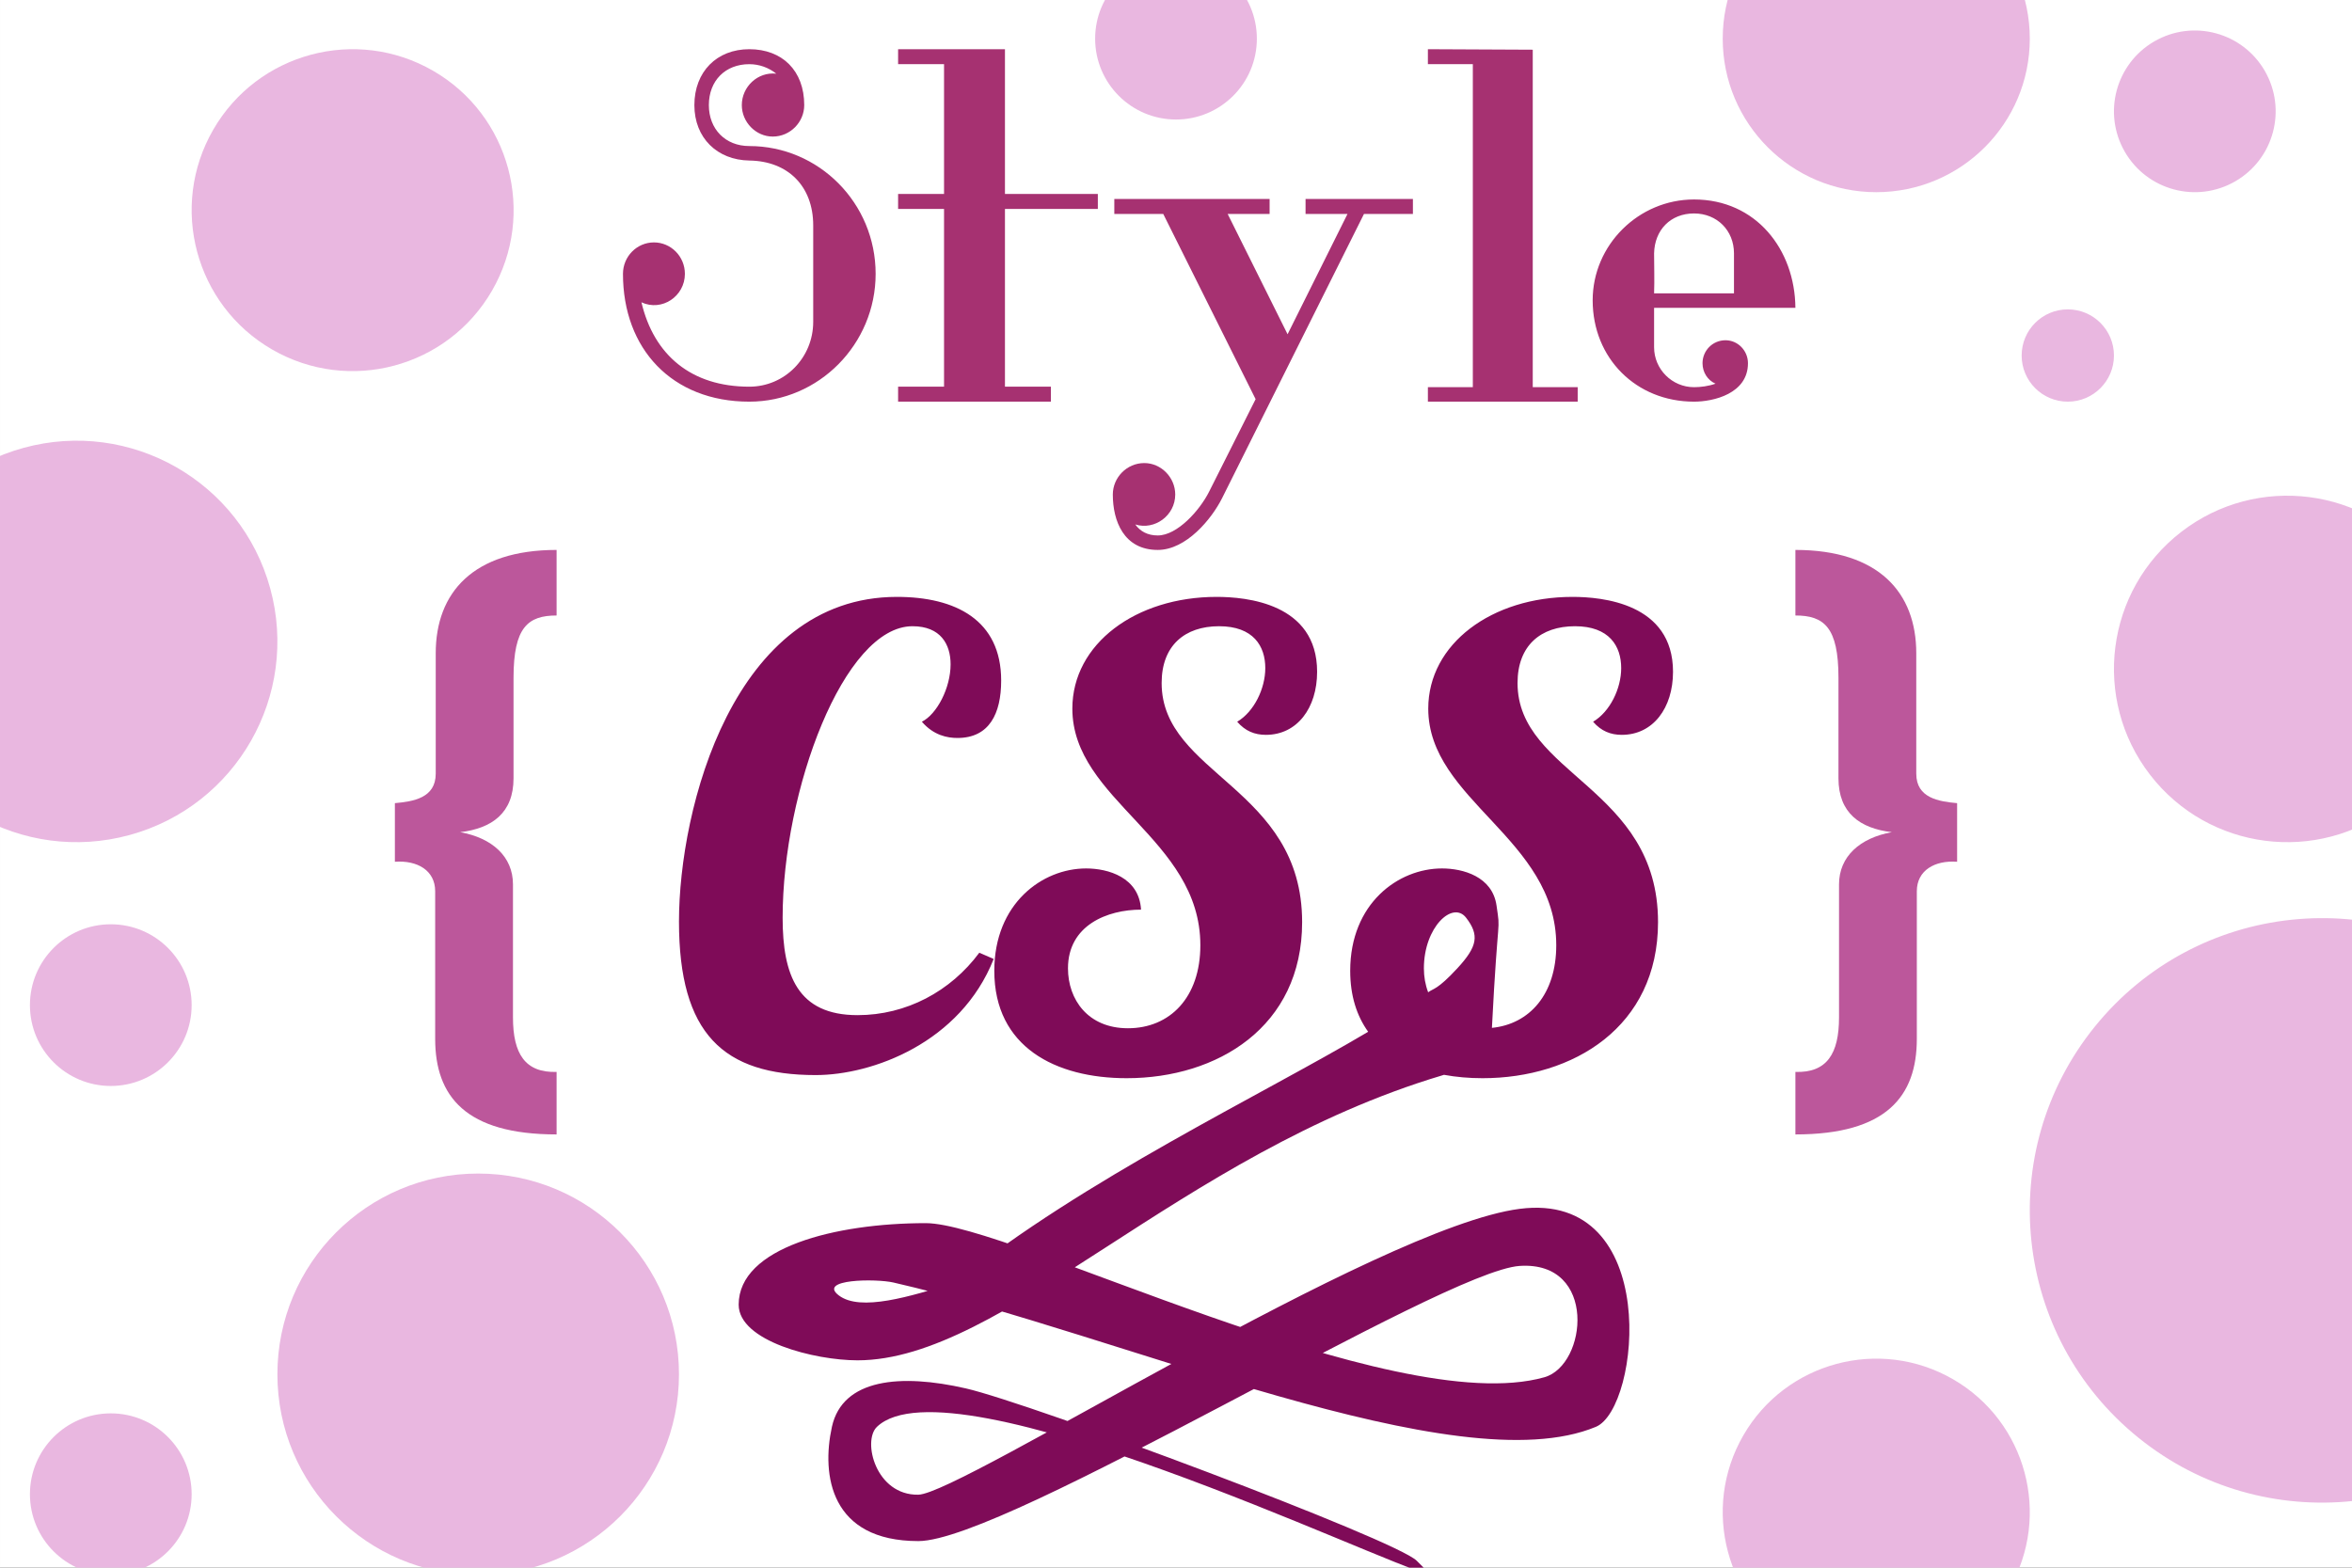 <?xml version="1.0" encoding="utf-8" ?>	<!-- Generator: Assembly 1.8 - http://assemblyapp.co -->	<svg version="1.1" xmlns="http://www.w3.org/2000/svg" xmlns:xlink="http://www.w3.org/1999/xlink" width="2048.00" height="1365.33" viewBox="0 0 2048.0 1365.333"><rect x="0" y="0" width="2048.0" height="1365.333" fill="#333333" stroke="none"/>		<rect x="0" y="0" width="2048.00" height="1365.33" fill="#ffffff" />		<g id="document" transform="matrix(1,0,0,1,1024.0,682.667)">			<path d="M680.155,67.866 C660.799,66.414 645.073,75.318 645.073,93.512 L645.073,222.107 C645.073,272.093 618.628,305.336 539.342,305.336 L539.342,250.898 C566.827,251.769 577.328,234.93 577.328,203.477 L577.328,87.585 C577.328,63.269 595.546,47.083 623.298,42.099 C595.546,38.808 576.844,25.308 576.844,-4.839 L576.844,-92.424 C576.844,-136.458 564.239,-146.62 539.342,-146.62 L539.342,-203.719 C611.95,-203.719 644.589,-166.556 644.589,-113.715 L644.589,-8.831 C644.589,12.388 664.187,15.364 680.155,16.815 L680.155,67.866 Z " fill="#bc579b" fill-opacity="1.00" />			<path d="M-680.155,67.866 C-660.799,66.414 -645.073,75.318 -645.073,93.512 L-645.073,222.107 C-645.073,272.093 -618.628,305.336 -539.342,305.336 L-539.342,250.898 C-566.827,251.769 -577.328,234.93 -577.328,203.477 L-577.328,87.585 C-577.328,63.269 -595.546,47.083 -623.298,42.099 C-595.546,38.808 -576.844,25.308 -576.844,-4.839 L-576.844,-92.424 C-576.844,-136.458 -564.239,-146.62 -539.342,-146.62 L-539.342,-203.719 C-611.95,-203.719 -644.589,-166.556 -644.589,-113.715 L-644.589,-8.831 C-644.589,12.388 -664.187,15.364 -680.155,16.815 L-680.155,67.866 Z " fill="#bc579b" fill-opacity="1.00" />			<path d="M275.084,212.522 C280.438,107.308 282.717,131.391 279.107,106.02 C275.498,80.648 249.822,73.679 231.613,73.679 C193.554,73.679 151.69,104.126 151.69,162.844 C151.69,184.617 157.431,202.171 167.335,215.931 C73.502,271.683 -79.663,343.992 -192.104,434.307 C-231.942,446.713 -274.817,459.825 -293.598,445.541 C-312.378,431.257 -261.271,430.814 -246.028,434.307 C-46.403,480.053 244.345,610.568 365.628,559.984 C404.38,543.821 423.143,354.178 299.309,370.134 C175.475,386.091 -187.333,618.399 -224.355,619.103 C-261.377,619.807 -273.371,572.366 -260.395,559.984 C-195.563,498.119 182.766,680.59 218.74,687.836 C223.124,688.719 225.955,693.311 209.647,676.673 C191.656,658.318 -126.401,539.495 -183.035,526.518 C-239.668,513.541 -290.356,517.937 -299.61,559.984 C-308.865,602.032 -300.947,659.501 -224.355,659.501 C-147.763,659.501 231.519,424.255 299.309,419.846 C367.099,415.438 358.071,506.278 320.745,516.819 C188.309,554.219 -145.5,382.604 -217.855,382.604 C-296.552,382.604 -380.8,403.837 -380.8,453.6 C-380.8,485.419 -314.465,502.071 -277.373,502.071 C-150.503,502.071 3.067,322.286 231.511,253.999 C232.13,253.814 232.742,253.622 233.348,253.422 C244.049,255.407 255.349,256.359 266.953,256.359 C345.788,256.359 419.73,211.777 419.73,120.436 C419.73,2.999 297.4,-7.875 297.4,-87.798 C297.4,-120.419 317.516,-137.274 347.419,-137.274 C377.322,-137.274 387.653,-119.876 387.653,-100.846 C387.653,-82.904 377.866,-62.788 363.186,-54.089 C370.254,-45.934 378.41,-42.671 388.196,-42.671 C415.381,-42.671 432.779,-66.05 432.779,-97.584 C432.779,-157.39 370.798,-162.827 345.245,-162.827 C275.108,-162.827 219.652,-122.05 219.652,-65.506 C219.652,14.416 331.109,47.582 331.109,140.553 C331.109,183.225 307.851,209.284 275.084,212.522 L275.084,212.522 Z M252.631,116.631 C264.295,131.781 262.555,141.634 244.968,160.67 C227.382,179.705 223.954,178.152 219.565,181.539 C217.085,175.027 215.846,167.926 215.846,160.67 C215.846,124.765 240.967,101.48 252.631,116.631 Z M-171.263,147.077 C-196.273,180.786 -234.875,201.447 -277.283,201.447 C-329.478,201.447 -342.526,166.65 -342.526,116.631 C-342.526,5.717 -289.244,-137.274 -229.438,-137.274 C-204.972,-137.274 -196.273,-121.507 -196.273,-104.109 C-196.273,-83.448 -208.234,-60.613 -221.283,-54.089 C-210.953,-42.128 -198.991,-39.953 -190.292,-39.953 C-162.564,-39.953 -152.234,-61.157 -152.234,-89.972 C-152.234,-142.711 -191.923,-162.827 -243.03,-162.827 C-385.478,-162.827 -432.779,21.484 -432.779,119.893 C-432.779,217.757 -394.177,253.641 -313.71,253.641 C-264.234,253.641 -187.574,225.369 -158.758,152.514 L-171.263,147.077 Z M122.874,-97.584 C122.874,-157.39 60.894,-162.827 35.34,-162.827 C-34.796,-162.827 -90.253,-122.05 -90.253,-65.506 C-90.253,14.416 21.204,47.582 21.204,140.553 C21.204,186.223 -5.437,212.864 -41.864,212.864 C-76.661,212.864 -94.059,187.854 -94.059,160.67 C-94.059,123.155 -59.806,109.563 -30.447,109.563 C-32.078,81.29 -59.263,73.679 -78.292,73.679 C-116.35,73.679 -158.214,104.126 -158.214,162.844 C-158.214,229.175 -104.933,256.359 -42.952,256.359 C35.884,256.359 109.826,211.777 109.826,120.436 C109.826,2.999 -12.505,-7.875 -12.505,-87.798 C-12.505,-120.419 7.612,-137.274 37.515,-137.274 C67.418,-137.274 77.748,-119.876 77.748,-100.846 C77.748,-82.904 67.962,-62.788 53.282,-54.089 C60.35,-45.934 68.505,-42.671 78.292,-42.671 C105.476,-42.671 122.874,-66.05 122.874,-97.584 Z " fill="#7f0b58" fill-opacity="1.00" />			<path d="M-371.547,-332.852 C-311.111,-332.852 -261.545,-382.853 -261.545,-444.159 C-261.545,-505.899 -311.111,-555.466 -371.547,-555.466 C-392.417,-555.466 -406.765,-570.249 -406.765,-591.119 C-406.765,-612.423 -392.417,-626.772 -371.547,-626.772 C-362.851,-626.772 -354.59,-623.728 -348.068,-618.511 C-364.156,-620.25 -378.069,-607.206 -378.069,-591.119 C-378.069,-576.336 -365.895,-563.727 -351.112,-563.727 C-335.894,-563.727 -323.72,-576.336 -323.72,-591.119 C-323.72,-621.119 -342.851,-639.815 -371.547,-639.815 C-399.809,-639.815 -419.374,-620.25 -419.374,-591.119 C-419.374,-562.422 -399.374,-543.292 -371.547,-542.857 C-338.068,-542.422 -315.894,-520.682 -315.894,-486.334 L-315.894,-402.419 C-315.894,-371.114 -340.677,-345.896 -371.547,-345.896 C-421.983,-345.896 -454.593,-373.288 -465.462,-419.376 C-447.636,-411.115 -427.635,-424.593 -427.635,-444.159 C-427.635,-459.377 -439.81,-471.551 -454.593,-471.551 C-469.375,-471.551 -481.55,-459.377 -481.55,-444.159 C-481.55,-378.94 -438.94,-332.852 -371.547,-332.852 Z M-68.062,-500.682 L-68.062,-513.726 L-148.934,-513.726 L-148.934,-639.815 L-241.979,-639.815 L-241.979,-626.772 L-201.978,-626.772 L-201.978,-513.726 L-241.979,-513.726 L-241.979,-500.682 L-201.978,-500.682 L-201.978,-345.896 L-241.979,-345.896 L-241.979,-332.852 L-108.933,-332.852 L-108.933,-345.896 L-148.934,-345.896 L-148.934,-500.682 L-68.062,-500.682 Z M206.292,-496.334 L206.292,-509.378 L112.811,-509.378 L112.811,-496.334 L149.334,-496.334 L97.159,-391.549 L44.984,-496.334 L81.506,-496.334 L81.506,-509.378 L-53.714,-509.378 L-53.714,-496.334 L-11.105,-496.334 L69.332,-335.026 L28.896,-254.59 C20.635,-238.067 1.07,-216.328 -15.887,-216.328 C-24.583,-216.328 -31.105,-219.806 -35.453,-225.893 C-18.496,-220.676 -0.67,-233.72 -0.67,-251.981 C-0.67,-266.764 -12.844,-279.373 -27.627,-279.373 C-42.844,-279.373 -55.019,-266.764 -55.019,-251.981 C-55.019,-228.937 -45.453,-203.719 -15.887,-203.719 C8.896,-203.719 31.07,-230.676 40.201,-248.937 L163.682,-496.334 L206.292,-496.334 Z M349.773,-332.852 L349.773,-345.461 L310.642,-345.461 L310.642,-639.381 L219.335,-639.815 L219.335,-626.772 L258.467,-626.772 L258.467,-345.461 L219.335,-345.461 L219.335,-332.852 L349.773,-332.852 Z M485.863,-427.202 L416.296,-427.202 C416.731,-438.507 416.296,-451.985 416.296,-461.985 C416.731,-482.421 430.644,-496.769 451.079,-496.769 C471.08,-496.769 485.863,-481.986 485.863,-461.985 L485.863,-427.202 Z M469.776,-348.505 C463.688,-346.331 456.732,-345.461 451.079,-345.461 C431.949,-345.461 416.296,-361.114 416.296,-380.244 L416.296,-414.593 L539.342,-414.593 C538.908,-465.464 504.994,-508.943 451.079,-508.943 C402.818,-508.943 362.817,-469.377 362.817,-421.115 C362.817,-370.679 400.644,-332.852 451.079,-332.852 C468.036,-332.852 498.037,-339.809 498.037,-366.331 C498.037,-377.201 489.341,-386.332 478.471,-386.332 C467.167,-386.332 458.471,-377.201 458.471,-366.331 C458.471,-358.505 462.819,-351.548 469.776,-348.505 Z " fill="#a63171" fill-opacity="1.00" />			<path d="M-857.125,618.676 C-857.125,579.792 -888.647,548.27 -927.531,548.27 C-966.416,548.27 -997.938,579.792 -997.938,618.676 C-997.938,657.56 -966.416,689.082 -927.531,689.082 C-888.647,689.082 -857.125,657.56 -857.125,618.676 Z " fill="#e9b7e0" fill-opacity="1.00" />			<path d="M-432.779,514.245 C-432.779,417.685 -511.056,339.408 -607.616,339.408 C-704.176,339.408 -782.454,417.685 -782.454,514.245 C-782.454,610.805 -704.176,689.082 -607.616,689.082 C-511.056,689.082 -432.779,610.805 -432.779,514.245 Z " fill="#e9b7e0" fill-opacity="1.00" />			<path d="M-857.125,192.721 C-857.125,153.837 -888.647,122.315 -927.531,122.315 C-966.416,122.315 -997.938,153.837 -997.938,192.721 C-997.938,231.606 -966.416,263.128 -927.531,263.128 C-888.647,263.128 -857.125,231.606 -857.125,192.721 Z " fill="#e9b7e0" fill-opacity="1.00" />			<path d="M-788.712,-170.222 C-814.224,-263.326 -910.381,-318.12 -1003.48,-292.608 C-1096.59,-267.095 -1151.38,-170.938 -1125.87,-77.835 C-1100.36,15.269 -1004.2,70.062 -911.097,44.55 C-817.994,19.038 -763.2,-77.119 -788.712,-170.222 Z " fill="#e9b7e0" fill-opacity="1.00" />			<path d="M-595.562,-429.554 C-556.859,-496.591 -579.827,-582.311 -646.864,-621.014 C-713.9,-659.718 -799.62,-636.75 -838.324,-569.713 C-877.027,-502.676 -854.059,-416.956 -787.022,-378.253 C-719.985,-339.549 -634.266,-362.518 -595.562,-429.554 Z " fill="#e9b7e0" fill-opacity="1.00" />			<path d="M70.406,-648.985 C70.406,-687.87 38.884,-719.392 0,-719.392 C-38.884,-719.392 -70.406,-687.87 -70.406,-648.985 C-70.406,-610.101 -38.884,-578.579 0,-578.579 C38.884,-578.579 70.406,-610.101 70.406,-648.985 Z " fill="#e9b7e0" fill-opacity="1.00" />			<path d="M743.442,-648.985 C743.442,-722.822 683.585,-782.678 609.749,-782.678 C535.912,-782.678 476.056,-722.822 476.056,-648.985 C476.056,-575.149 535.912,-515.292 609.749,-515.292 C683.585,-515.292 743.442,-575.149 743.442,-648.985 Z " fill="#e9b7e0" fill-opacity="1.00" />			<path d="M948.092,-620.896 C928.653,-654.565 885.6,-666.101 851.931,-646.662 C818.262,-627.223 806.726,-584.171 826.165,-550.501 C845.604,-516.832 888.656,-505.296 922.326,-524.735 C955.995,-544.174 967.531,-587.227 948.092,-620.896 Z " fill="#e9b7e0" fill-opacity="1.00" />			<path d="M776.536,-413.223 C754.342,-413.223 736.351,-395.232 736.351,-373.038 C736.351,-350.844 754.342,-332.852 776.536,-332.852 C798.73,-332.852 816.722,-350.844 816.722,-373.038 C816.722,-395.232 798.73,-413.223 776.536,-413.223 Z " fill="#e9b7e0" fill-opacity="1.00" />			<path d="M1087.01,-192.294 C1036.07,-258.239 941.324,-270.409 875.378,-219.476 C809.433,-168.542 797.264,-73.793 848.197,-7.848 C899.131,58.097 993.88,70.267 1059.82,19.333 C1125.77,-31.6 1137.94,-126.349 1087.01,-192.294 Z " fill="#e9b7e0" fill-opacity="1.00" />			<path d="M676.584,518.545 C612.65,481.633 530.899,503.538 493.987,567.472 C457.074,631.405 478.98,713.157 542.913,750.069 C606.847,786.981 688.599,765.076 725.511,701.142 C762.423,637.209 740.518,555.457 676.584,518.545 Z " fill="#e9b7e0" fill-opacity="1.00" />			<path d="M1157.98,173.55 C1048.67,85.179 888.41,102.156 800.039,211.47 C711.667,320.784 728.644,481.04 837.958,569.411 C947.272,657.783 1107.53,640.806 1195.9,531.492 C1284.27,422.178 1267.29,261.922 1157.98,173.55 Z " fill="#e9b7e0" fill-opacity="1.00" />		</g>	</svg>